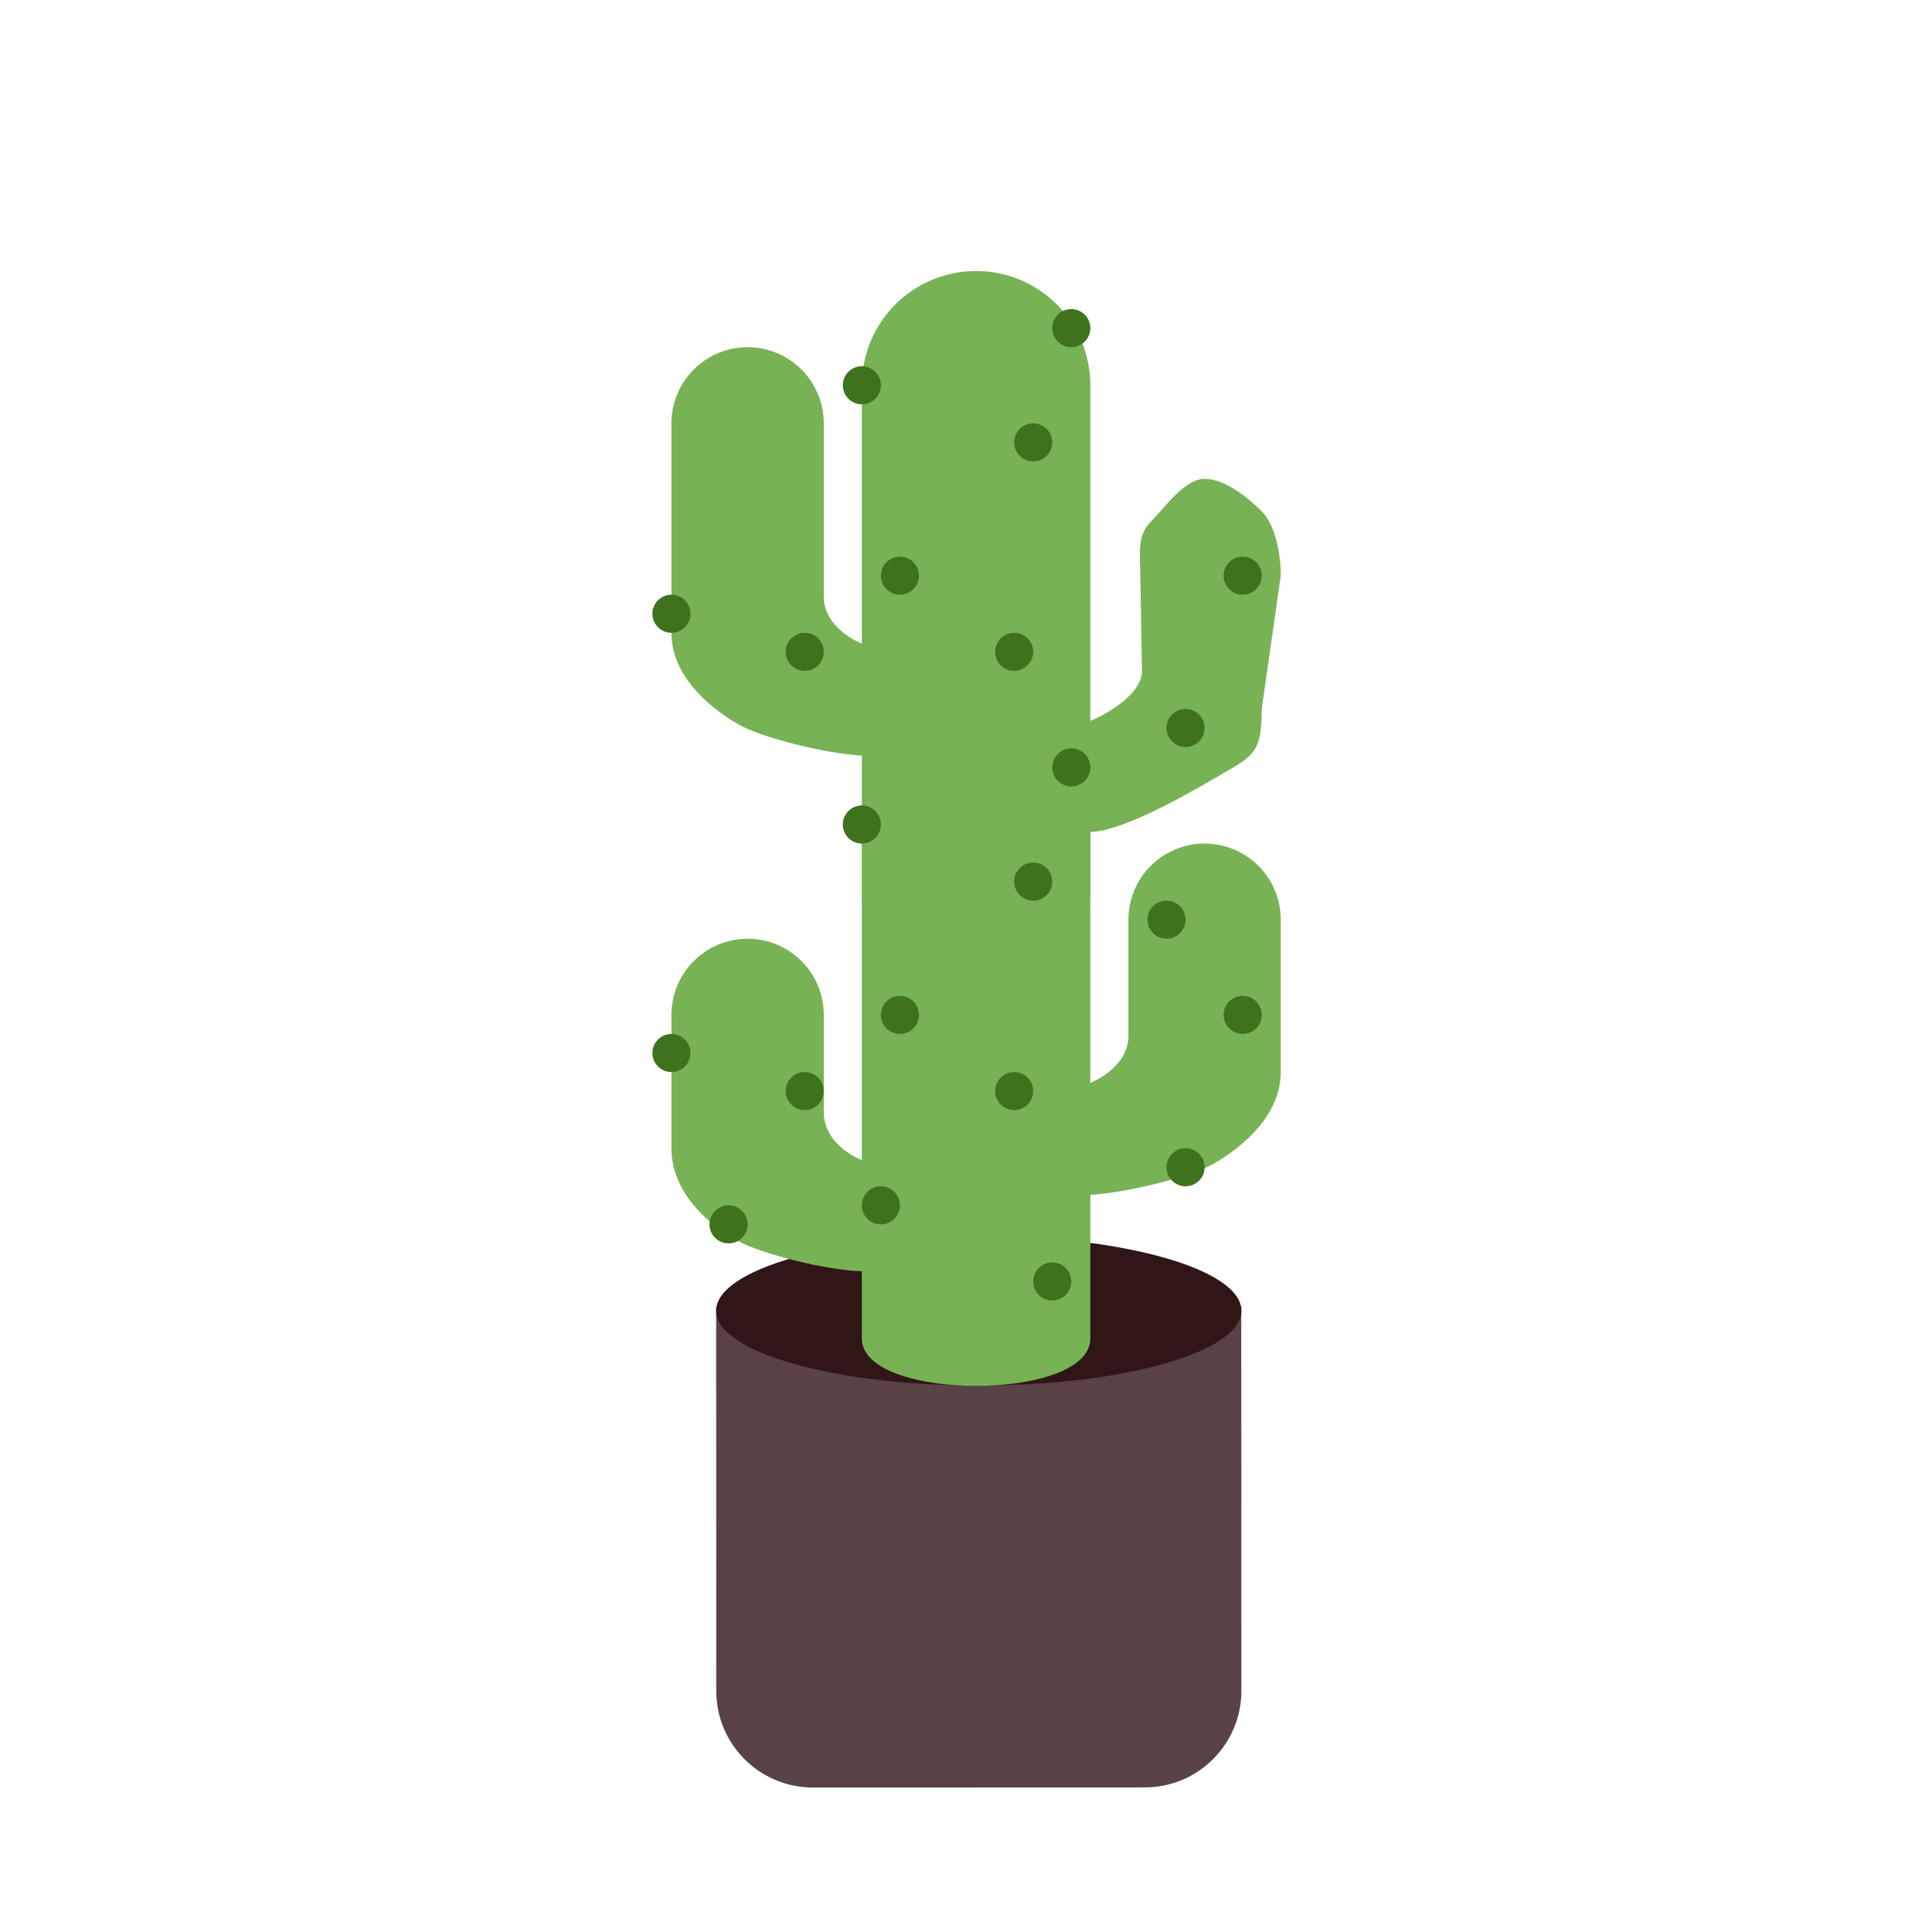 <?xml version="1.0" encoding="utf-8"?>
<svg viewBox="125 0 500 500" xmlns="http://www.w3.org/2000/svg">
  <defs>
    <clipPath id="clip-1">
      <rect width="200" height="200" fill="white"/>
    </clipPath>
    <clipPath id="clip-2">
      <rect width="200" height="200" fill="white"/>
    </clipPath>
  </defs>
  <path d="M 310.338 338.137 L 446.239 338.097 L 446.269 437.573 C 446.273 451.38 435.083 462.576 421.276 462.58 L 335.375 462.606 C 321.568 462.61 310.372 451.42 310.367 437.613 L 310.338 338.137 Z" fill="#594245"/>
  <ellipse cx="378.307" cy="339.207" rx="67.969" ry="19.376" fill="#301616"/>
  <g clip-path="url(#clip-1)" transform="matrix(0.887, 0, 0, 0.887, 288.912, 70.139)" style="">
    <path d="M 166.667 174.915 C 160.773 174.915 155.121 172.574 150.953 168.406 C 146.786 164.239 144.444 158.587 144.444 152.693 L 144.444 101.999 C 144.444 95.965 139.517 91.109 133.333 88.398 L 133.333 163.804 C 133.333 172.645 129.821 181.123 123.57 187.374 C 117.319 193.626 108.841 197.137 100 197.137 C 91.159 197.137 82.681 193.626 76.43 187.374 C 70.178 181.123 66.667 172.645 66.667 163.804 L 66.667 65.865 C 60.433 68.504 51.597 74.174 51.597 80.469 L 52.088 108.249 C 52.088 114.142 53.214 119.795 49.047 123.962 C 44.879 128.13 39.227 136.493 33.333 136.493 C 27.44 136.493 20.834 131.175 16.667 127.007 C 12.499 122.84 11.111 114.142 11.111 108.249 L 16.667 69.358 C 16.667 57.086 18.75 55.86 27.778 50.655 C 34.689 46.666 56.144 33.737 66.667 33.454 L 66.667 13.804 C 66.667 -4.602 133.333 -4.602 133.333 13.804 L 133.333 55.743 C 144.339 56.404 162.728 61.037 169.328 64.848 C 178.356 70.054 188.889 79.309 188.889 91.581 L 188.889 152.693 C 188.889 158.587 186.548 164.239 182.38 168.406 C 178.213 172.574 172.56 174.915 166.667 174.915 Z" fill="#77B255" transform="matrix(-1, 0, 0, -1, 200, 197.136)"/>
    <path d="M66.667 38.889C69.735 38.889 72.222 36.402 72.222 33.333C72.222 30.265 69.735 27.778 66.667 27.778C63.598 27.778 61.111 30.265 61.111 33.333C61.111 36.402 63.598 38.889 66.667 38.889Z" fill="#3E721D"/>
    <path d="M127.778 22.222C130.846 22.222 133.333 19.735 133.333 16.667C133.333 13.598 130.846 11.111 127.778 11.111C124.71 11.111 122.222 13.598 122.222 16.667C122.222 19.735 124.71 22.222 127.778 22.222Z" fill="#3E721D"/>
    <path d="M116.667 55.556C119.735 55.556 122.222 53.068 122.222 50C122.222 46.932 119.735 44.444 116.667 44.444C113.598 44.444 111.111 46.932 111.111 50C111.111 53.068 113.598 55.556 116.667 55.556Z" fill="#3E721D"/>
    <path d="M77.778 94.444C80.846 94.444 83.333 91.957 83.333 88.889C83.333 85.821 80.846 83.333 77.778 83.333C74.71 83.333 72.222 85.821 72.222 88.889C72.222 91.957 74.71 94.444 77.778 94.444Z" fill="#3E721D"/>
    <path d="M111.111 116.667C114.179 116.667 116.667 114.179 116.667 111.111C116.667 108.043 114.179 105.556 111.111 105.556C108.043 105.556 105.556 108.043 105.556 111.111C105.556 114.179 108.043 116.667 111.111 116.667Z" fill="#3E721D"/>
    <path d="M50 116.667C53.068 116.667 55.556 114.179 55.556 111.111C55.556 108.043 53.068 105.556 50 105.556C46.932 105.556 44.444 108.043 44.444 111.111C44.444 114.179 46.932 116.667 50 116.667Z" fill="#3E721D"/>
    <path d="M11.111 105.556C14.179 105.556 16.667 103.068 16.667 100C16.667 96.932 14.179 94.444 11.111 94.444C8.043 94.444 5.556 96.932 5.556 100C5.556 103.068 8.043 105.556 11.111 105.556Z" fill="#3E721D"/>
    <path d="M177.778 94.444C180.846 94.444 183.333 91.957 183.333 88.889C183.333 85.821 180.846 83.333 177.778 83.333C174.709 83.333 172.222 85.821 172.222 88.889C172.222 91.957 174.709 94.444 177.778 94.444Z" fill="#3E721D"/>
    <path d="M161.111 138.889C164.179 138.889 166.667 136.402 166.667 133.333C166.667 130.265 164.179 127.778 161.111 127.778C158.043 127.778 155.556 130.265 155.556 133.333C155.556 136.402 158.043 138.889 161.111 138.889Z" fill="#3E721D"/>
    <path d="M122.222 172.222C125.29 172.222 127.778 169.735 127.778 166.667C127.778 163.598 125.29 161.111 122.222 161.111C119.154 161.111 116.667 163.598 116.667 166.667C116.667 169.735 119.154 172.222 122.222 172.222Z" fill="#3E721D"/>
  </g>
  <g clip-path="url(#clip-2)" transform="matrix(0.887, 0, 0, 0.887, 288.912, 183.814)" style="">
    <path d="M 166.667 38.889 C 160.773 38.889 155.121 41.23 150.953 45.398 C 146.786 49.565 144.444 55.217 144.444 61.111 L 144.444 95.139 C 144.444 101.172 139.517 106.028 133.333 108.739 L 133.333 33.333 C 133.333 24.493 129.821 16.014 123.57 9.763 C 117.319 3.512 108.841 0 100 0 C 91.159 0 82.681 3.512 76.43 9.763 C 70.179 16.014 66.667 24.493 66.667 33.333 L 66.667 131.272 C 60.433 128.633 55.556 123.656 55.556 117.361 L 55.556 88.889 C 55.556 82.995 53.214 77.343 49.047 73.175 C 44.879 69.008 39.227 66.667 33.333 66.667 C 27.44 66.667 21.787 69.008 17.62 73.175 C 13.452 77.343 11.111 82.995 11.111 88.889 L 11.111 127.778 C 11.111 140.05 20.833 149.306 29.861 154.511 C 36.772 158.5 56.144 163.4 66.667 163.683 L 66.667 183.333 C 66.667 201.739 133.333 201.739 133.333 183.333 L 133.333 141.394 C 144.339 140.733 162.728 136.1 169.328 132.289 C 178.356 127.083 188.889 117.828 188.889 105.556 L 188.889 61.111 C 188.889 55.217 186.548 49.565 182.38 45.398 C 178.213 41.23 172.56 38.889 166.667 38.889 Z" fill="#77B255"/>
    <path d="M66.667 38.889C69.735 38.889 72.222 36.402 72.222 33.333C72.222 30.265 69.735 27.778 66.667 27.778C63.598 27.778 61.111 30.265 61.111 33.333C61.111 36.402 63.598 38.889 66.667 38.889Z" fill="#3E721D"/>
    <path d="M127.778 22.222C130.846 22.222 133.333 19.735 133.333 16.667C133.333 13.598 130.846 11.111 127.778 11.111C124.71 11.111 122.222 13.598 122.222 16.667C122.222 19.735 124.71 22.222 127.778 22.222Z" fill="#3E721D"/>
    <path d="M116.667 55.556C119.735 55.556 122.222 53.068 122.222 50C122.222 46.932 119.735 44.444 116.667 44.444C113.598 44.444 111.111 46.932 111.111 50C111.111 53.068 113.598 55.556 116.667 55.556Z" fill="#3E721D"/>
    <path d="M77.778 94.444C80.846 94.444 83.333 91.957 83.333 88.889C83.333 85.821 80.846 83.333 77.778 83.333C74.71 83.333 72.222 85.821 72.222 88.889C72.222 91.957 74.71 94.444 77.778 94.444Z" fill="#3E721D"/>
    <path d="M111.111 116.667C114.179 116.667 116.667 114.179 116.667 111.111C116.667 108.043 114.179 105.556 111.111 105.556C108.043 105.556 105.556 108.043 105.556 111.111C105.556 114.179 108.043 116.667 111.111 116.667Z" fill="#3E721D"/>
    <path d="M72.222 150C75.29 150 77.778 147.513 77.778 144.444C77.778 141.376 75.29 138.889 72.222 138.889C69.154 138.889 66.667 141.376 66.667 144.444C66.667 147.513 69.154 150 72.222 150Z" fill="#3E721D"/>
    <path d="M27.778 155.556C30.846 155.556 33.333 153.068 33.333 150C33.333 146.932 30.846 144.444 27.778 144.444C24.709 144.444 22.222 146.932 22.222 150C22.222 153.068 24.709 155.556 27.778 155.556Z" fill="#3E721D"/>
    <path d="M50 116.667C53.068 116.667 55.556 114.179 55.556 111.111C55.556 108.043 53.068 105.556 50 105.556C46.932 105.556 44.444 108.043 44.444 111.111C44.444 114.179 46.932 116.667 50 116.667Z" fill="#3E721D"/>
    <path d="M11.111 105.556C14.179 105.556 16.667 103.068 16.667 100C16.667 96.932 14.179 94.444 11.111 94.444C8.043 94.444 5.556 96.932 5.556 100C5.556 103.068 8.043 105.556 11.111 105.556Z" fill="#3E721D"/>
    <path d="M155.556 66.667C158.624 66.667 161.111 64.179 161.111 61.111C161.111 58.043 158.624 55.556 155.556 55.556C152.487 55.556 150 58.043 150 61.111C150 64.179 152.487 66.667 155.556 66.667Z" fill="#3E721D"/>
    <path d="M177.778 94.444C180.846 94.444 183.333 91.957 183.333 88.889C183.333 85.821 180.846 83.333 177.778 83.333C174.709 83.333 172.222 85.821 172.222 88.889C172.222 91.957 174.709 94.444 177.778 94.444Z" fill="#3E721D"/>
    <path d="M161.111 138.889C164.179 138.889 166.667 136.402 166.667 133.333C166.667 130.265 164.179 127.778 161.111 127.778C158.043 127.778 155.556 130.265 155.556 133.333C155.556 136.402 158.043 138.889 161.111 138.889Z" fill="#3E721D"/>
    <path d="M122.222 172.222C125.29 172.222 127.778 169.735 127.778 166.667C127.778 163.598 125.29 161.111 122.222 161.111C119.154 161.111 116.667 163.598 116.667 166.667C116.667 169.735 119.154 172.222 122.222 172.222Z" fill="#3E721D"/>
  </g>
</svg>